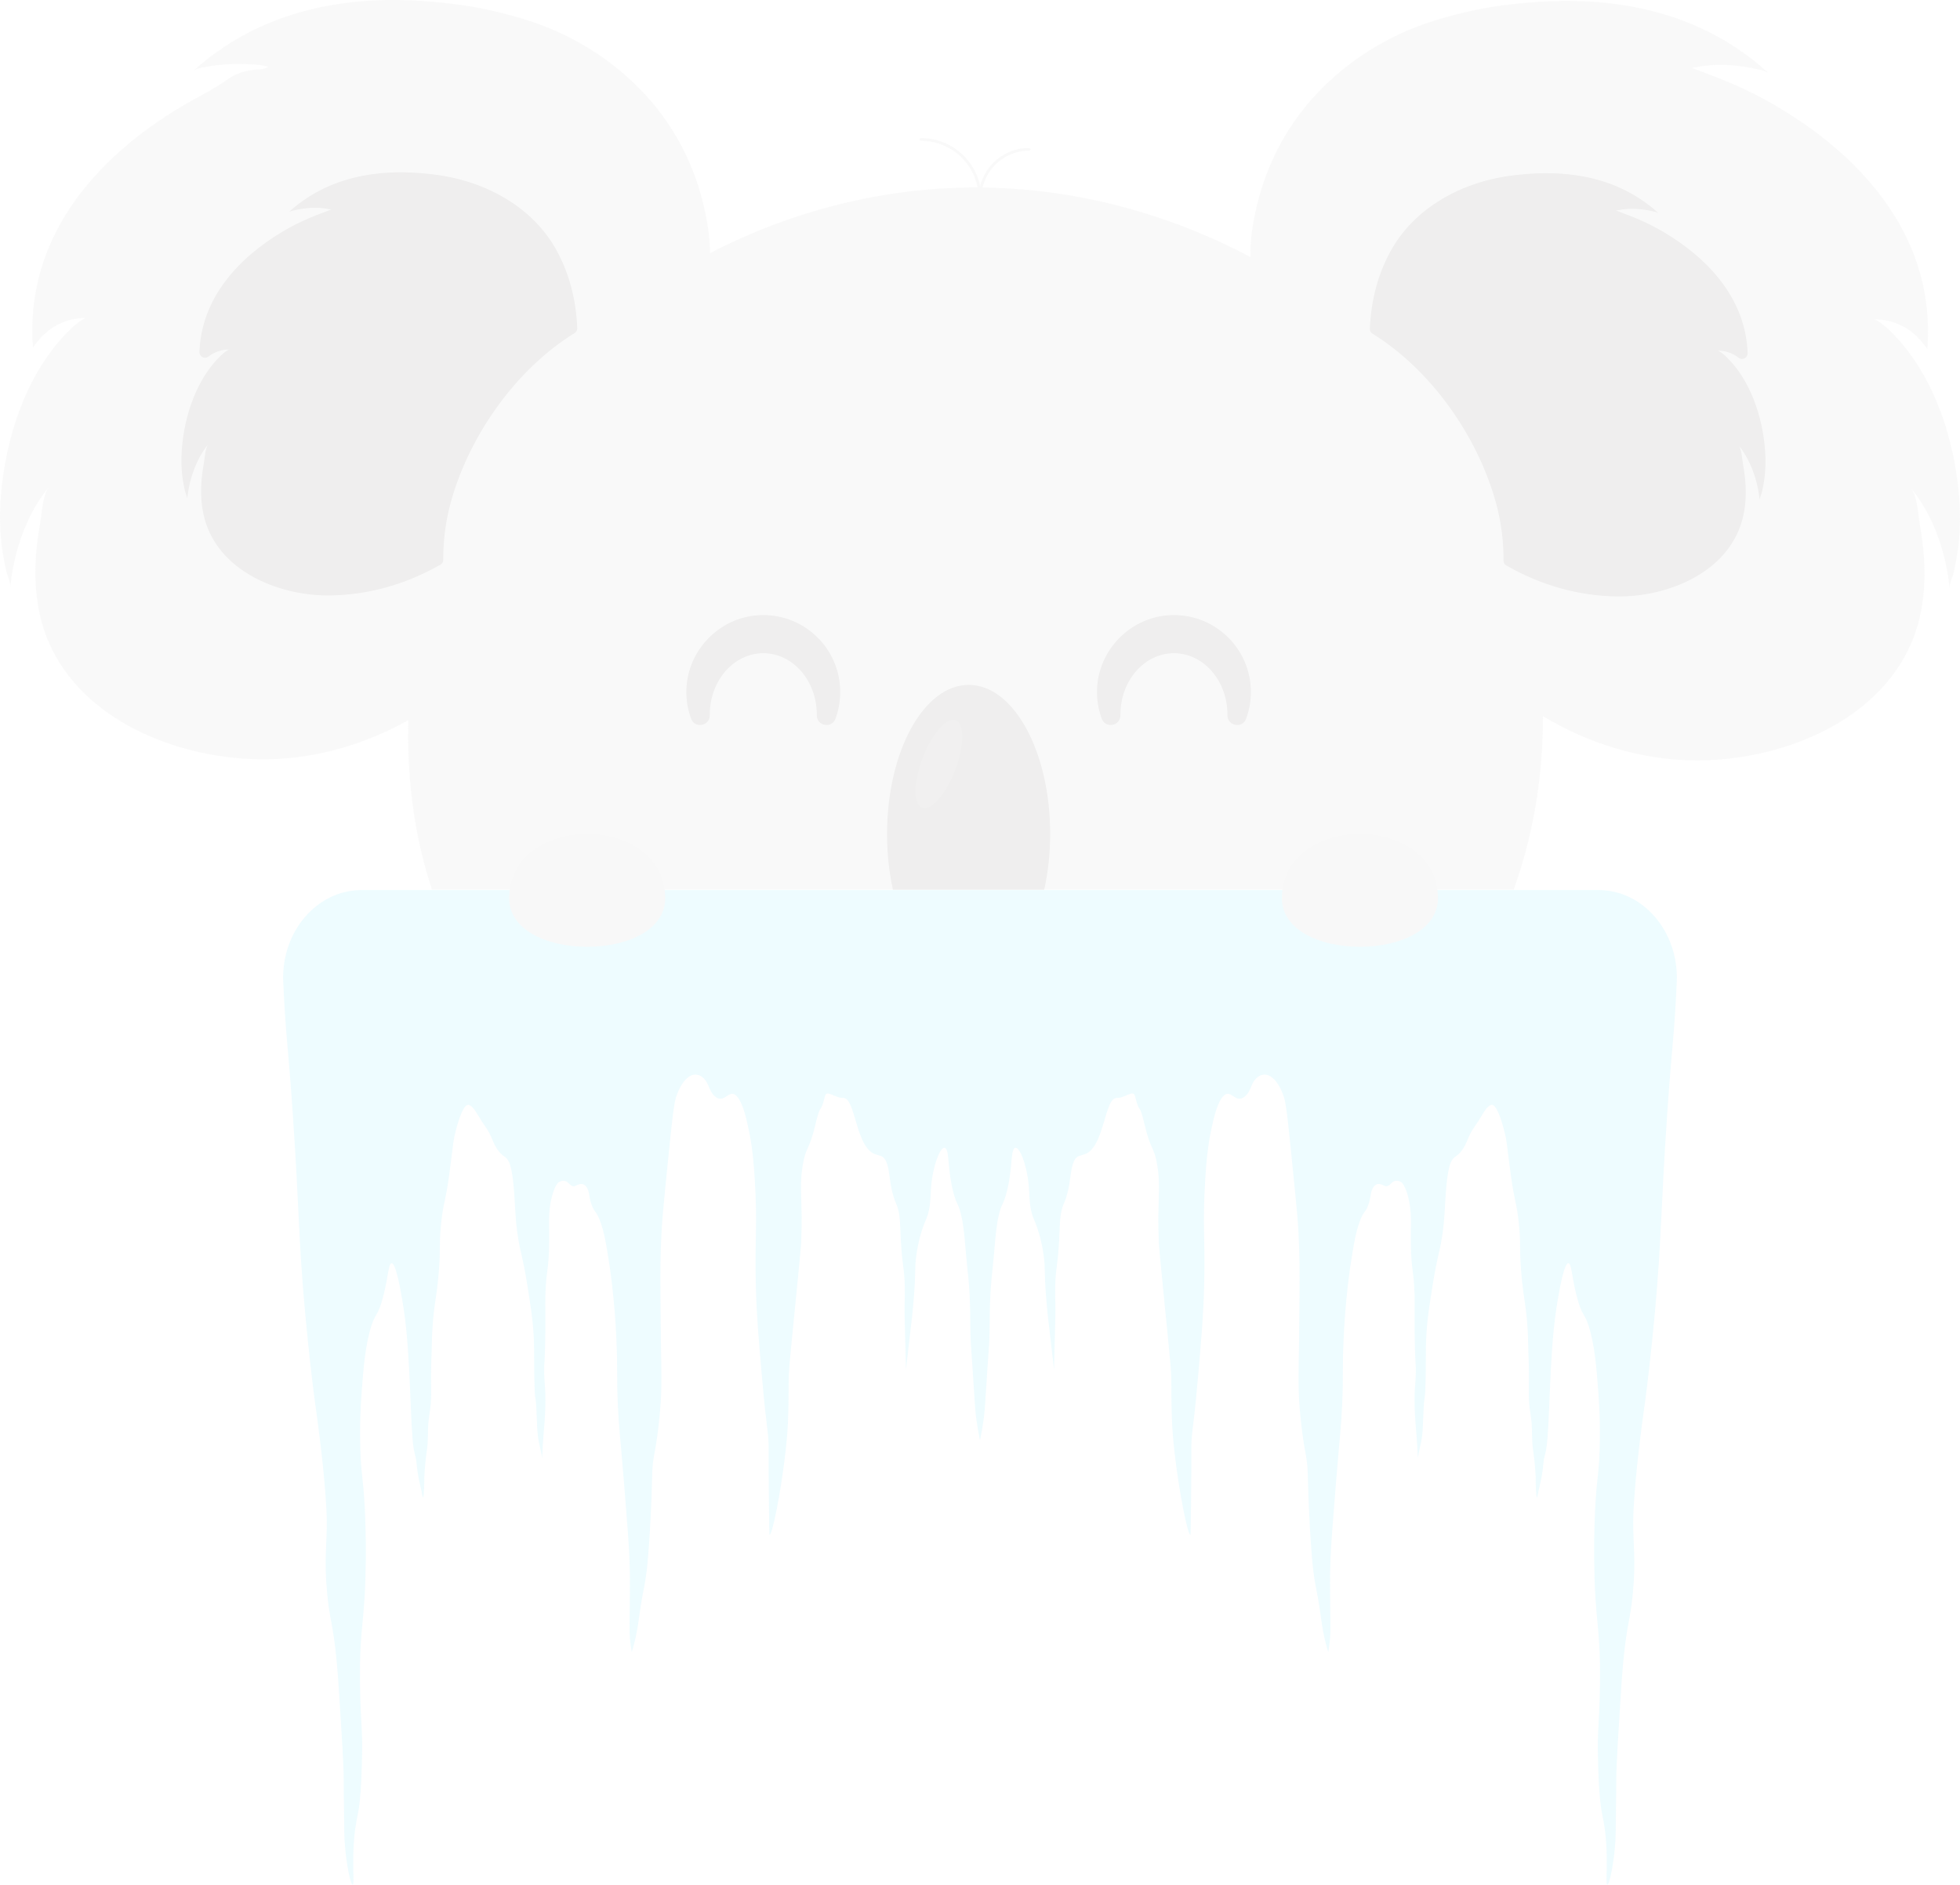 <?xml version="1.0" encoding="utf-8"?>
<!-- Generator: Adobe Illustrator 28.3.0, SVG Export Plug-In . SVG Version: 6.00 Build 0)  -->
<svg version="1.1" id="Layer_1" xmlns="http://www.w3.org/2000/svg" xmlns:xlink="http://www.w3.org/1999/xlink" x="0px" y="0px"
	 viewBox="0 0 1407.671 1353.457" style="enable-background:new 0 0 1407.671 1353.457;" xml:space="preserve">
<style type="text/css">
	.st0{opacity:0.08;}
	.st1{fill:#22D5FF;}
	.st2{fill:#B7B7B7;}
	.st3{fill:#2D2722;}
	.st4{fill:#49423D;}
	.st5{fill:#AAAAAA;}
	.st6{fill:none;stroke:#B7B7B7;stroke-width:2;stroke-linecap:round;stroke-miterlimit:10;}
</style>
<g class="st0">
	<g>
		<path class="st1" d="M259.57,639.185c-32.148,0-57.782,30.142-56.14,66.098l0.032,0.701
			c1.798,39.123,3.321,42.87,6.76,93.015
			c4.92,71.735,3.95,89.225,8.964,144.103
			c2.473,27.069,5.067,48.623,6.81,62.188c1.616,11.261,5.943,42.314,7.818,68.816
			c0.457,6.461,0.798,11.124,0.865,17.721c0.183,18.112-2.017,27.707,0.277,52.182
			c1.956,20.88,4.19,20.644,6.916,49.628c0.914,9.696,1.544,19.87,2.804,40.213
			c1.078,17.4,1.683,27.182,1.993,35.596c0.044,1.188,0.082,2.355,0.114,3.514
			c0.106,3.743,0.02,2.93,0.177,17.303c0.204,18.683,0.31,28.11,0.55,31.86
			c1.1,17.296,4.626,32.57,5.92,31.255c1.343-1.357-1.176-19.12,1.71-40.235
			c1.198-8.777,2.15-9.493,3.27-20.116c0.982-9.305,1.238-18.115,1.45-25.36
			c0.241-8.264,0.268-14.727,0.222-17.48c-0.224-12.82-1.328-20.866-1.527-42.372
			c-0.003-0.303-0.01-0.554-0.012-0.865c-0.154-19.627,0.711-29.995,1.693-40.5
			c0.53-5.666,1.093-11.372,1.547-18.596c0.689-10.914,0.79-19.492,0.871-24.739
			c0.112-7.249,0.177-19.64-0.416-34.62c-0.079-1.95-0.168-3.901-0.267-5.85
			c-1.063-20.907-2.613-23.28-3.188-42.204
			c-0.579-19.109,0.477-34.036,1.015-41.362c1.126-15.32,2.43-33.063,6.913-46.974
			c3.076-9.537,4.314-6.677,7.625-17.923c4.234-14.383,4.357-25.76,6.599-26.963
			c3.069-1.65,6.767,17.809,9.138,33.68c5.072,33.953,4.448,84.53,7.067,99.409
			c0.028,0.154,0.05,0.365,0.078,0.513c0.536,2.828,1.046,4.769,1.173,5.19
			c0.911,3.02,0.784,7.669,2.233,15.347c0.623,3.303,0.666,2.542,1.961,8.761
			c0.715,3.444,0.935,5.275,1.239,5.15c0.963-0.399,0.845-13.14,0.953-15.306
			c0.325-6.47,0.943-12.802,1.838-18.746c0.722-4.792,0.694-10.107,0.816-15.256
			c0.132-5.54,0.81-9.32,1.548-14.274c0.682-4.58,0.733-10.028,0.67-14.984
			c-0.01-0.79-0.043-2.702-0.058-5.507c-0.009-1.657-0.004-2.92-0.008-4.654
			c-0.002-1.54,0.016-3.359,0.076-5.754c0.112-4.427,0.192-4.81,0.343-10.472
			c0.21-7.936,0.15-10.113,0.619-17.066c1.25-18.547,2.822-19.906,4.4-38.58
			c1.619-19.155,0.157-20.015,1.8-36.052c1.591-15.545,2.877-13.9,5.708-34.385
			c2.955-21.39,2.586-23.788,4.921-32.731c2.132-8.161,5.676-18.96,9.238-18.082
			c3.305,0.827,6.191,6.932,9.101,11.456c2.795,4.352,5.247,7.017,7.763,13.362
			c2.48,6.263,5.412,10.138,8.49,12.073c2.5,1.561,4.217,4.045,5.558,11.467
			c2.327,12.874,1.951,28.915,3.806,42.391c2.336,16.979,3.56,14.705,7.574,40.187
			c2.35,14.912,3.524,22.368,4.186,32.665c0.424,6.581,0.505,13.151,0.483,19.836
			c-0.013,4.373,0.036,8.746,0.131,13.109c0.05,2.237,0.112,4.467,0.185,6.692
			c0.08,2.46,0.148,3.939,0.351,5.752c0.16,1.423,0.26,1.778,0.437,3.088
			c0.168,1.233,0.303,2.583,0.514,6.792c0.269,5.329,0.244,6.983,0.545,12.605
			c0,0,0.062,1.288,0.132,2.34c0.577,8.547,2.087,11.147,3.4,19.686
			c0.305-7.123,0.706-12.82,1.025-16.804c0.396-4.923,0.739-8.102,1.03-13.911
			c0.108-2.153,0.29-5.791,0.321-9.99c0.07-9.61-0.727-11.839-0.9-20.38
			c-0.13-6.34,0.303-5.51,0.643-18.218c0.223-8.345,0.206-15.027,0.193-20.182
			c-0.023-9.054-0.188-15.783,0.34-23.995c0.193-2.998,0.424-5.548,0.424-5.548
			c0.4-3.893,0.874-5.982,1.386-12.058c0.362-4.304,0.509-7.847,0.544-10.915
			c0.172-14.976-0.276-17.328,0.171-24.016c0.7-10.472,4.049-21.001,7.448-22.393
			c1.478-0.61,3.58-1.103,5.614,0.462c1.443,1.107,2.392,2.708,4.225,2.874
			c1.25,0.115,1.636-0.552,2.985-1.032c1.654-0.592,4.662-1.658,6.915,2.335
			c1.947,3.448,1.1,6.725,3.5,12.804c1.92,4.861,2.779,3.562,5.206,9.4
			c1.458,3.507,2.378,6.933,2.915,8.959c1.488,5.606,2.22,10.826,3.053,15.657
			c2.33,13.523,3.937,27.786,5.16,42.694c0.388,4.739,0.78,10.648,1.156,19.04
			c1.09,24.402,0.022,24.711,1.07,47.773c0.756,16.58,1.376,17.931,4.463,56.126
			c2.331,28.848,3.496,43.272,3.94,56.135c0.454,13.132,0.213,16.712,0.156,29.265
			c-0.076,16.731-0.396,20.153,0.14,26.051c0.38,4.171,0.907,7.363,1.267,9.309
			c0.982-3.137,2.44-8.29,3.777-15.484c1.118-6.009,1.225-8.445,2.56-17.04
			c1.73-11.13,2.36-12.248,3.561-20.013c1.297-8.401,1.77-14.93,2.499-24.977
			c0.912-12.574,1.882-31.864,2.197-47.23c0.064-3.122,0.129-6.315,0.564-10.504
			c0.562-5.422,1.7-10.128,2.477-15.266c1.2-7.947,2.127-15.993,2.842-24.379
			c1.335-15.66,0.71-30.9,0.477-46.749
			c-0.162-11.402-0.275-22.806-0.338-34.209
			c-0.11-17.694-0.111-29.623,0.753-45.265
			c0.536-9.714,1.196-17.075,2.491-30.067c4.078-40.88,6-61.443,7.863-67.07
			c5.293-15.998,13.867-19.844,20.075-13.676c3.897,3.875,3.44,8.692,7.609,12.555
			c7.455,6.911,10.45-6.624,16.48,0.717c4.484,5.459,7.02,18.044,8.607,25.933
			c2.087,10.364,3.09,20.65,3.853,33.278
			c2.077,34.325-0.102,40.825,0.773,76.494
			c0.512,20.869,1.894,36.703,4.468,66.187
			c3.569,40.896,4.877,38.37,4.719,52.781
			c-0.118,10.726,0.402,59.416,0.563,59.638
			c1.615,2.181,8.28-29.775,11.672-60.547c0.96-8.718,1.417-15.147,1.644-20.628
			c0.494-11.988,0.464-20.588,0.449-25.114
			c-0.04-11.574,0.668-16.587,5.041-61.025c2.554-25.944,3.83-38.918,3.965-41.934
			c1.35-30.11-1.583-38.508,1.049-55.415c2.205-14.17,4.602-10.447,9.136-29.573
			c4.274-18.041,3.329-6.23,6.862-20.386c1.352-5.415,6.644,1.111,13.311,1.037
			c8.142-0.092,8.688,30.766,20.074,38.95c5.306,3.822,9.338,0.1,11.85,10.402
			c1.511,6.194,1.465,13.318,4.31,22.194c1.58,4.927,2.225,4.707,3.26,9.205
			c1.454,6.317,1.18,11.107,1.837,22.619c1.055,18.473,2.457,18.314,2.772,32.623
			c0.208,9.354-0.37,10.368-0.135,20.161l0.968,38.907l4.24-36.836
			c0.216-1.887,0.907-8.05,1.545-16.595c1.318-17.706,0.421-19.1,1.55-27.852
			c1.494-11.575,4.424-19.688,5.193-21.816c1.857-5.142,2.925-6.18,4.028-11.76
			c1.237-6.26,1.086-10.991,1.506-16.314
			c1.286-16.278,7.36-31.086,10.546-27.591c2.59,2.835,1.237,15.54,5.447,31.555
			c2.551,9.707,3.722,7.6,5.867,17.484c1.603,7.39,2.307,16.233,3.005,24.683
			c0.55,6.667,1.309,13.137,1.937,19.735c0.759,7.965,1.138,16.106,1.261,24.374
			c0.146,9.766-0.048,16.882,0.894,28.506c0.708,8.731,2.123,33.256,2.69,40.282
			c0.937,11.63,3.455,22.914,3.458,22.828c0.002,0.086,2.52-11.198,3.457-22.828
			c0.567-7.026,1.982-31.55,2.69-40.282c0.942-11.624,0.748-18.74,0.894-28.506
			c0.123-8.268,0.502-16.41,1.26-24.374c0.63-6.598,1.389-13.068,1.939-19.735
			c0.697-8.45,1.402-17.293,3.005-24.683c2.144-9.885,3.315-7.777,5.866-17.484
			c4.21-16.015,2.857-28.72,5.447-31.555c3.186-3.495,9.26,11.313,10.546,27.59
			c0.42,5.324,0.269,10.055,1.507,16.315c1.102,5.58,2.17,6.618,4.027,11.76
			c0.77,2.128,3.7,10.24,5.193,21.816c1.13,8.751,0.232,10.146,1.55,27.852
			c0.638,8.545,1.329,14.708,1.545,16.595l4.24,36.836l0.968-38.907
			c0.235-9.793-0.343-10.807-0.135-20.16c0.315-14.31,1.717-14.151,2.772-32.624
			c0.657-11.513,0.383-16.302,1.838-22.619c1.034-4.498,1.679-4.278,3.258-9.205
			c2.846-8.876,2.8-16,4.31-22.194c2.513-10.302,6.545-6.58,11.852-10.401
			c11.385-8.185,11.931-39.043,20.073-38.95c6.667,0.073,11.959-6.453,13.312-1.038
			c3.532,14.156,2.587,2.345,6.861,20.386c4.534,19.126,6.931,15.402,9.136,29.573
			c2.632,16.907-0.301,25.305,1.05,55.415c0.134,3.016,1.41,15.99,3.964,41.934
			c4.373,44.438,5.081,49.451,5.041,61.025c-0.015,4.526-0.045,13.126,0.45,25.114
			c0.226,5.481,0.683,11.91,1.644,20.628
			c3.391,30.772,10.056,62.728,11.67,60.547
			c0.162-0.222,0.682-48.912,0.564-59.638
			c-0.157-14.41,1.15-11.885,4.72-52.781c2.574-29.484,3.955-45.318,4.467-66.187
			c0.875-35.669-1.303-42.169,0.773-76.494c0.763-12.628,1.766-22.914,3.853-33.278
			c1.588-7.889,4.123-20.474,8.608-25.933c6.03-7.341,9.024,6.194,16.48-0.717
			c4.168-3.863,3.711-8.68,7.608-12.555c6.208-6.168,14.782-2.322,20.075,13.675
			c1.864,5.628,3.785,26.19,7.863,67.071c1.295,12.992,1.955,20.353,2.491,30.067
			c0.864,15.642,0.864,27.571,0.753,45.265
			c-0.063,11.403-0.176,22.807-0.338,34.209c-0.233,15.85-0.858,31.089,0.477,46.75
			c0.715,8.385,1.643,16.431,2.842,24.378c0.777,5.138,1.915,9.844,2.477,15.266
			c0.435,4.19,0.5,7.382,0.564,10.504c0.316,15.366,1.286,34.656,2.197,47.23
			c0.728,10.047,1.202,16.576,2.5,24.977c1.2,7.765,1.83,8.884,3.56,20.012
			c1.335,8.596,1.442,11.032,2.56,17.04c1.338,7.195,2.795,12.348,3.777,15.485
			c0.36-1.946,0.888-5.138,1.267-9.309c0.536-5.898,0.216-9.32,0.14-26.05
			c-0.057-12.554-0.298-16.134,0.156-29.266
			c0.444-12.863,1.609-27.287,3.94-56.135
			c3.087-38.195,3.707-39.546,4.462-56.126
			c1.049-23.062-0.018-23.371,1.07-47.772c0.377-8.393,0.769-14.302,1.158-19.04
			c1.222-14.91,2.829-29.172,5.16-42.695c0.833-4.83,1.564-10.05,3.052-15.657
			c0.538-2.026,1.457-5.452,2.915-8.958c2.427-5.84,3.285-4.54,5.206-9.4
			c2.4-6.08,1.553-9.357,3.5-12.805c2.253-3.993,5.261-2.927,6.915-2.335
			c1.35,0.48,1.736,1.147,2.985,1.032c1.833-0.166,2.783-1.767,4.225-2.874
			c2.035-1.565,4.136-1.072,5.614-0.462c3.4,1.392,6.748,11.921,7.448,22.393
			c0.447,6.688-0.001,9.04,0.171,24.016c0.035,3.068,0.182,6.611,0.544,10.915
			c0.512,6.076,0.987,8.165,1.387,12.058c0,0,0.23,2.55,0.423,5.548
			c0.528,8.212,0.363,14.94,0.34,23.995c-0.013,5.155-0.03,11.837,0.193,20.182
			c0.34,12.708,0.772,11.877,0.643,18.218
			c-0.173,8.541-0.97,10.77-0.9,20.38c0.031,4.199,0.213,7.837,0.321,9.99
			c0.292,5.809,0.634,8.988,1.03,13.91c0.32,3.984,0.72,9.682,1.026,16.805
			c1.312-8.54,2.822-11.139,3.399-19.686c0.07-1.052,0.132-2.34,0.132-2.34
			c0.3-5.622,0.276-7.276,0.545-12.605c0.211-4.209,0.347-5.559,0.514-6.792
			c0.177-1.31,0.278-1.665,0.437-3.088c0.203-1.813,0.272-3.293,0.351-5.752
			c0.073-2.225,0.135-4.455,0.185-6.692c0.095-4.363,0.144-8.736,0.13-13.11
			c-0.02-6.684,0.06-13.254,0.484-19.835c0.662-10.297,1.837-17.753,4.186-32.665
			c4.014-25.482,5.238-23.208,7.575-40.187
			c1.854-13.476,1.478-29.517,3.805-42.39c1.341-7.423,3.057-9.907,5.558-11.468
			c3.078-1.935,6.01-5.81,8.49-12.073c2.516-6.345,4.968-9.01,7.763-13.362
			c2.91-4.524,5.796-10.629,9.101-11.456c3.563-0.879,7.106,9.921,9.238,18.082
			c2.335,8.943,1.966,11.341,4.92,32.73c2.832,20.486,4.118,18.84,5.71,34.386
			c1.642,16.037,0.18,16.897,1.8,36.052c1.578,18.674,3.15,20.033,4.4,38.58
			c0.468,6.953,0.407,9.13,0.618,17.066c0.15,5.662,0.231,6.045,0.343,10.472
			c0.06,2.395,0.078,4.214,0.076,5.754c-0.003,1.735,0,2.997-0.008,4.654
			c-0.015,2.805-0.048,4.718-0.058,5.507c-0.063,4.956-0.012,10.404,0.67,14.984
			c0.738,4.953,1.416,8.733,1.548,14.274c0.123,5.149,0.095,10.464,0.816,15.256
			c0.895,5.944,1.514,12.276,1.838,18.746c0.108,2.166-0.01,14.907,0.954,15.306
			c0.303,0.125,0.523-1.706,1.238-5.15c1.295-6.22,1.338-5.458,1.961-8.761
			c1.45-7.678,1.322-12.328,2.233-15.347c0.127-0.421,0.638-2.362,1.173-5.19
			c0.028-0.148,0.05-0.36,0.078-0.513c2.62-14.879,1.996-65.456,7.067-99.408
			c2.371-15.872,6.07-35.33,9.138-33.68c2.242,1.202,2.365,12.579,6.6,26.962
			c3.31,11.246,4.549,8.386,7.624,17.923c4.483,13.911,5.787,31.654,6.913,46.974
			c0.538,7.326,1.594,22.253,1.015,41.362c-0.575,18.924-2.125,21.297-3.188,42.205
			c-0.099,1.949-0.188,3.898-0.266,5.848c-0.454,11.534-0.593,23.079-0.417,34.621
			c0.08,5.247,0.182,13.825,0.87,24.74c0.456,7.223,1.018,12.929,1.548,18.594
			c0.982,10.506,1.847,20.874,1.693,40.501c-0.002,0.311-0.009,0.562-0.012,0.865
			c-0.198,21.506-1.303,29.552-1.527,42.372c-0.046,2.753-0.019,9.216,0.222,17.48
			c0.212,7.245,0.468,16.055,1.45,25.36c1.12,10.623,2.072,11.339,3.27,20.116
			c2.886,21.116,0.367,38.878,1.71,40.235c1.295,1.315,4.82-13.96,5.921-31.255
			c0.238-3.75,0.345-13.177,0.55-31.86c0.156-14.373,0.07-13.56,0.176-17.303
			c0.033-1.159,0.07-2.326,0.114-3.514c0.31-8.414,0.915-18.197,1.993-35.596
			c1.26-20.343,1.89-30.517,2.804-40.213
			c2.726-28.984,4.96-28.748,6.916-49.628
			c2.294-24.475,0.094-34.07,0.277-52.182c0.067-6.597,0.408-11.26,0.865-17.72
			c1.875-26.503,6.203-57.556,7.819-68.817c1.742-13.565,4.336-35.12,6.81-62.188
			c5.014-54.878,4.043-72.368,8.963-144.103
			c3.439-50.145,4.963-53.892,6.76-93.015l0.032-0.7
			c1.642-35.957-23.992-66.1-56.14-66.1h-888.531V639.185z"/>
		<g>
			<g>
				<path class="st2" d="M1407.127,357.848c-3.186-42.861-18.747-90.855-50.516-121.088
					c-1.986-1.89-8.282-7.443-11.017-7.39c3.802-0.072,8.795,0.31,14.294,2.103
					c14.067,4.586,21.688,15.217,24.308,19.3
					c6.137-77.561-43.45-135.796-106.355-173.38
					c-8.094-4.84-16.42-9.282-24.947-13.31
					c-12.33-5.817-25.053-10.513-37.767-15.341
					c0.145-0.031,0.29-0.063,0.435-0.092c0.325,0,0.706-0.146,1.026-0.21
					c2.153,0,4.556-0.82,6.71-1.093c2.135,0.001,4.242-0.484,6.37-0.608
					c7.484-0.435,15.086-0.031,22.497,1.08c3.213,0.47,6.388,1.1,9.557,1.805
					c2.717,0.604,5.487,1.159,7.946,2.525
					c-7.21-6.755-15.114-12.79-23.355-18.228
					C1183.966-7.212,1112.583,0.157,1085.076,3.134
					c-18.807,2.035-37.48,6.216-55.503,11.866
					c-42.952,13.455-81.737,41.874-105.388,80.403
					c-9.972,16.242-17.261,34.114-21.604,52.669
					c-2.91,12.433-4.81,24.522-4.55,36.486
					c-59.556-31.573-126.948-49.657-195.47-49.958
					c-67.833-0.298-133.962,16.861-192.6,47.127
					c-0.022-11.137-1.837-22.401-4.525-33.963
					c-4.314-18.56-11.575-36.444-21.522-52.702
					c-23.592-38.565-62.333-67.044-105.264-80.567
					C360.635,8.82,341.97,4.611,323.166,2.545c-27.503-3.02-98.875-10.5-161.284,30.538
					c-8.25,5.425-16.164,11.447-23.384,18.192c2.713-2.535,6.838-2.798,10.337-3.387
					c2.344-0.395,4.683-0.828,7.048-1.075c7.194-0.75,14.456-1.087,21.69-0.709
					c5.083,0.266,10.125,0.357,15.016,1.94c-1.584,0.75-3.186,1.578-4.965,1.657
					c-8.454,0.38-16.835,2.02-23.697,6.971
					c-10.749,7.755-22.48,13.19-33.64,19.835
					C67.322,113.992,17.647,172.151,23.663,249.721
					c2.626-4.078,10.263-14.697,24.339-19.263
					c5.501-1.783,10.494-2.159,14.297-2.082c-2.736-0.056-9.04,5.487-11.028,7.375
					C19.455,265.935,3.818,313.905,0.566,356.761c-0.982,12.941-0.743,25.935,1.164,38.787
					c0.7,4.717,1.584,9.408,2.639,14.06c0.78,3.44,3.297,8.504,3.114,11.968
					c0,0,2.147-40.486,27.312-71.457c-4.117,5.067-4.768,19.007-5.942,25.401
					c-1.608,8.766-2.753,17.626-3.225,26.527c-0.912,17.251,0.705,34.757,6.316,51.167
					c21.896,64.03,97.629,93.068,160.249,92.035
					c35.418-0.588,70.177-10.83,101.022-28.044
					c-0.846,35.98,2.728,78.912,17.054,121.639h776.858
					c14.733-40.704,21.153-83.664,21.023-124.534
					c32.291,19.386,69.291,31.045,107.06,31.729
					c62.618,1.13,138.396-27.79,160.39-91.786
					c5.637-16.402,7.28-33.904,6.395-51.157
					c-0.458-8.903-1.59-17.764-3.184-26.532
					c-1.162-6.396-1.793-20.338-5.902-25.41
					c25.117,31.01,27.202,71.497,27.202,71.497
					c-0.178-3.462,2.346-8.522,3.132-11.962c1.064-4.65,1.952-9.338,2.661-14.055
					c1.927-12.85,2.185-25.843,1.223-38.786L1407.127,357.848z"/>
				<g>
					<path class="st3" d="M324.331,358.661c13.431-46.693,46.468-93.679,88.343-119.478
						c1.219-0.751,1.962-2.083,1.908-3.514
						c-0.766-20.382-5.844-40.524-16.158-58.169
						c-18.138-31.03-53.177-48.53-88.047-52.359
						c-15.328-1.683-55.105-5.852-89.887,17.02
						c-4.598,3.022-9.008,6.38-13.032,10.138c1.372-0.76,2.916-1.067,4.43-1.4
						c1.763-0.399,3.54-0.732,5.328-0.998c4.132-0.613,8.369-0.832,12.54-0.584
						c1.185,0.072,2.359,0.344,3.549,0.345c1.2,0.155,2.54,0.613,3.739,0.614
						c0.178,0.037,0.39,0.118,0.571,0.118l0.242,0.053
						c-7.09,2.679-14.184,5.285-21.061,8.517
						c-4.756,2.237-9.4,4.706-13.915,7.397
						c-32.286,19.223-58.304,48.196-59.645,86.379
						c-0.119,3.4,3.737,5.432,6.424,3.344c2.207-1.726,4.699-3.053,7.362-3.923
						c2.573-0.828,5.266-1.22,7.968-1.16c-1.524-0.031-5.038,3.06-6.146,4.11
						c-17.731,16.823-26.446,43.557-28.258,67.44
						c-0.548,7.213-0.415,14.456,0.648,21.62c0.39,2.628,0.883,5.242,1.471,7.835
						c0.435,1.916,1.837,4.739,1.735,6.668c0,0,1.197-22.564,15.222-39.822
						c-2.294,2.823-2.658,10.591-3.311,14.154
						c-0.897,4.887-1.535,9.824-1.798,14.785
						c-0.508,9.615,0.393,19.371,3.52,28.517
						c12.203,35.685,54.41,51.868,89.31,51.292
						c27.818-0.46,53.977-8.186,77.238-21.181l1.859-1.039
						c1.164-0.654,1.878-1.891,1.86-3.226
						c-0.117-14.737,1.97-29.515,5.991-43.493V358.661z"/>
					<path class="st3" d="M1073.89,359.24c-13.359-46.714-46.322-93.75-88.157-119.614
						c-1.218-0.753-1.96-2.086-1.903-3.517
						c0.797-20.38,5.907-40.515,16.248-58.143
						c18.186-31.004,53.252-48.45,88.127-52.223
						c15.331-1.66,55.114-5.768,89.861,17.158
						c4.593,3.03,8.999,6.394,13.017,10.158
						c-1.37-0.762-2.915-1.071-4.43-1.406c-1.762-0.401-3.538-0.737-5.325-1.006
						c-4.13-0.62-8.367-0.845-12.538-0.604
						c-1.186,0.07-2.36,0.34-3.55,0.34c-1.2,0.152-2.54,0.61-3.74,0.608
						c-0.179,0.036-0.39,0.117-0.572,0.117l-0.242,0.053
						c7.085,2.69,14.176,5.306,21.048,8.55c4.753,2.244,9.392,4.72,13.903,7.418
						c32.257,19.272,58.23,48.286,59.512,86.47
						c0.114,3.401-3.746,5.427-6.429,3.335c-2.204-1.73-4.694-3.061-7.356-3.935
						c-2.571-0.832-5.264-1.229-7.966-1.173c1.524-0.028,5.033,3.068,6.139,4.12
						c17.706,16.85,26.379,43.598,28.154,67.485
						c0.537,7.213,0.392,14.455-0.681,21.618c-0.396,2.629-0.891,5.242-1.484,7.833
						c-0.438,1.915-1.844,4.736-1.745,6.666c0,0-1.162-22.566-15.16-39.847
						c2.29,2.827,2.641,10.596,3.29,14.16c0.888,4.888,1.519,9.826,1.774,14.787
						c0.493,9.617-0.422,19.371-3.564,28.512
						c-12.258,35.666-54.49,51.784-89.39,51.154
						c-27.817-0.503-53.963-8.27-77.204-21.3l-1.857-1.042
						c-1.163-0.655-1.875-1.894-1.855-3.229
						c0.14-14.737-1.926-29.519-5.925-43.502V359.24z"/>
				</g>
				<path class="st3" d="M603.458,496.94c0-31.69-26.673-57.15-58.794-55.153
					c-28.142,1.749-50.776,25.11-51.702,53.292
					c-0.243,7.391,0.967,14.47,3.365,20.972
					c2.726,7.388,13.509,5.34,13.448-2.534l-0.001-0.391
					c0-24.325,17.202-44.046,38.42-44.046s38.421,19.721,38.421,44.046l-0.001,0.392
					c-0.06,7.854,10.712,9.934,13.435,2.567c2.262-6.129,3.417-12.611,3.409-19.144
					V496.94z"/>
				<path class="st3" d="M898.382,496.94c0-31.69-26.674-57.15-58.794-55.153
					c-28.143,1.749-50.776,25.11-51.703,53.292
					c-0.243,7.391,0.967,14.47,3.366,20.972c2.725,7.388,13.508,5.34,13.448-2.534
					l-0.001-0.391c0-24.325,17.201-44.046,38.42-44.046s38.42,19.721,38.42,44.046
					v0.392c-0.06,7.854,10.712,9.934,13.435,2.567
					c2.262-6.129,3.417-12.611,3.409-19.144V496.94z"/>
				<path class="st3" d="M754.235,598.903c0.045-59.12-26.144-107.066-58.496-107.09
					c-32.352-0.025-58.615,47.88-58.661,107
					c-0.01,14.157,1.496,27.66,4.219,40.031h108.675
					C752.702,626.499,754.224,613.029,754.235,598.903z"/>
				<path class="st4" d="M686.419,517.087c6.444,2.473,6.258,18.58-0.417,35.98
					c-6.675,17.398-17.31,29.497-23.755,27.025
					c-6.444-2.472-6.258-18.58,0.417-35.979S679.974,514.615,686.419,517.087z"/>
				<path class="st5" d="M477.627,642.082c-1.227-28.491-28.575-43.101-55.916-43.595
					c-27.34,0.494-54.688,15.104-55.915,43.595
					c-2.369,25.28,26.774,37.845,55.915,37.801
					c29.142,0.044,58.285-12.52,55.916-37.801V642.082z"/>
				<path class="st5" d="M1032.616,642.082c-1.227-28.491-28.575-43.101-55.916-43.595
					c-27.341,0.494-54.688,15.104-55.916,43.595
					c-2.368,25.28,26.774,37.845,55.916,37.801
					c29.142,0.044,58.285-12.52,55.916-37.801V642.082z"/>
				<g>
					<path class="st6" d="M703.836,142.457c0-23.386-18.924-42.31-42.31-42.31"/>
					<path class="st6" d="M703.836,142.457c0-19.469,15.753-35.223,35.222-35.223"/>
				</g>
			</g>
		</g>
	</g>
</g>
</svg>
